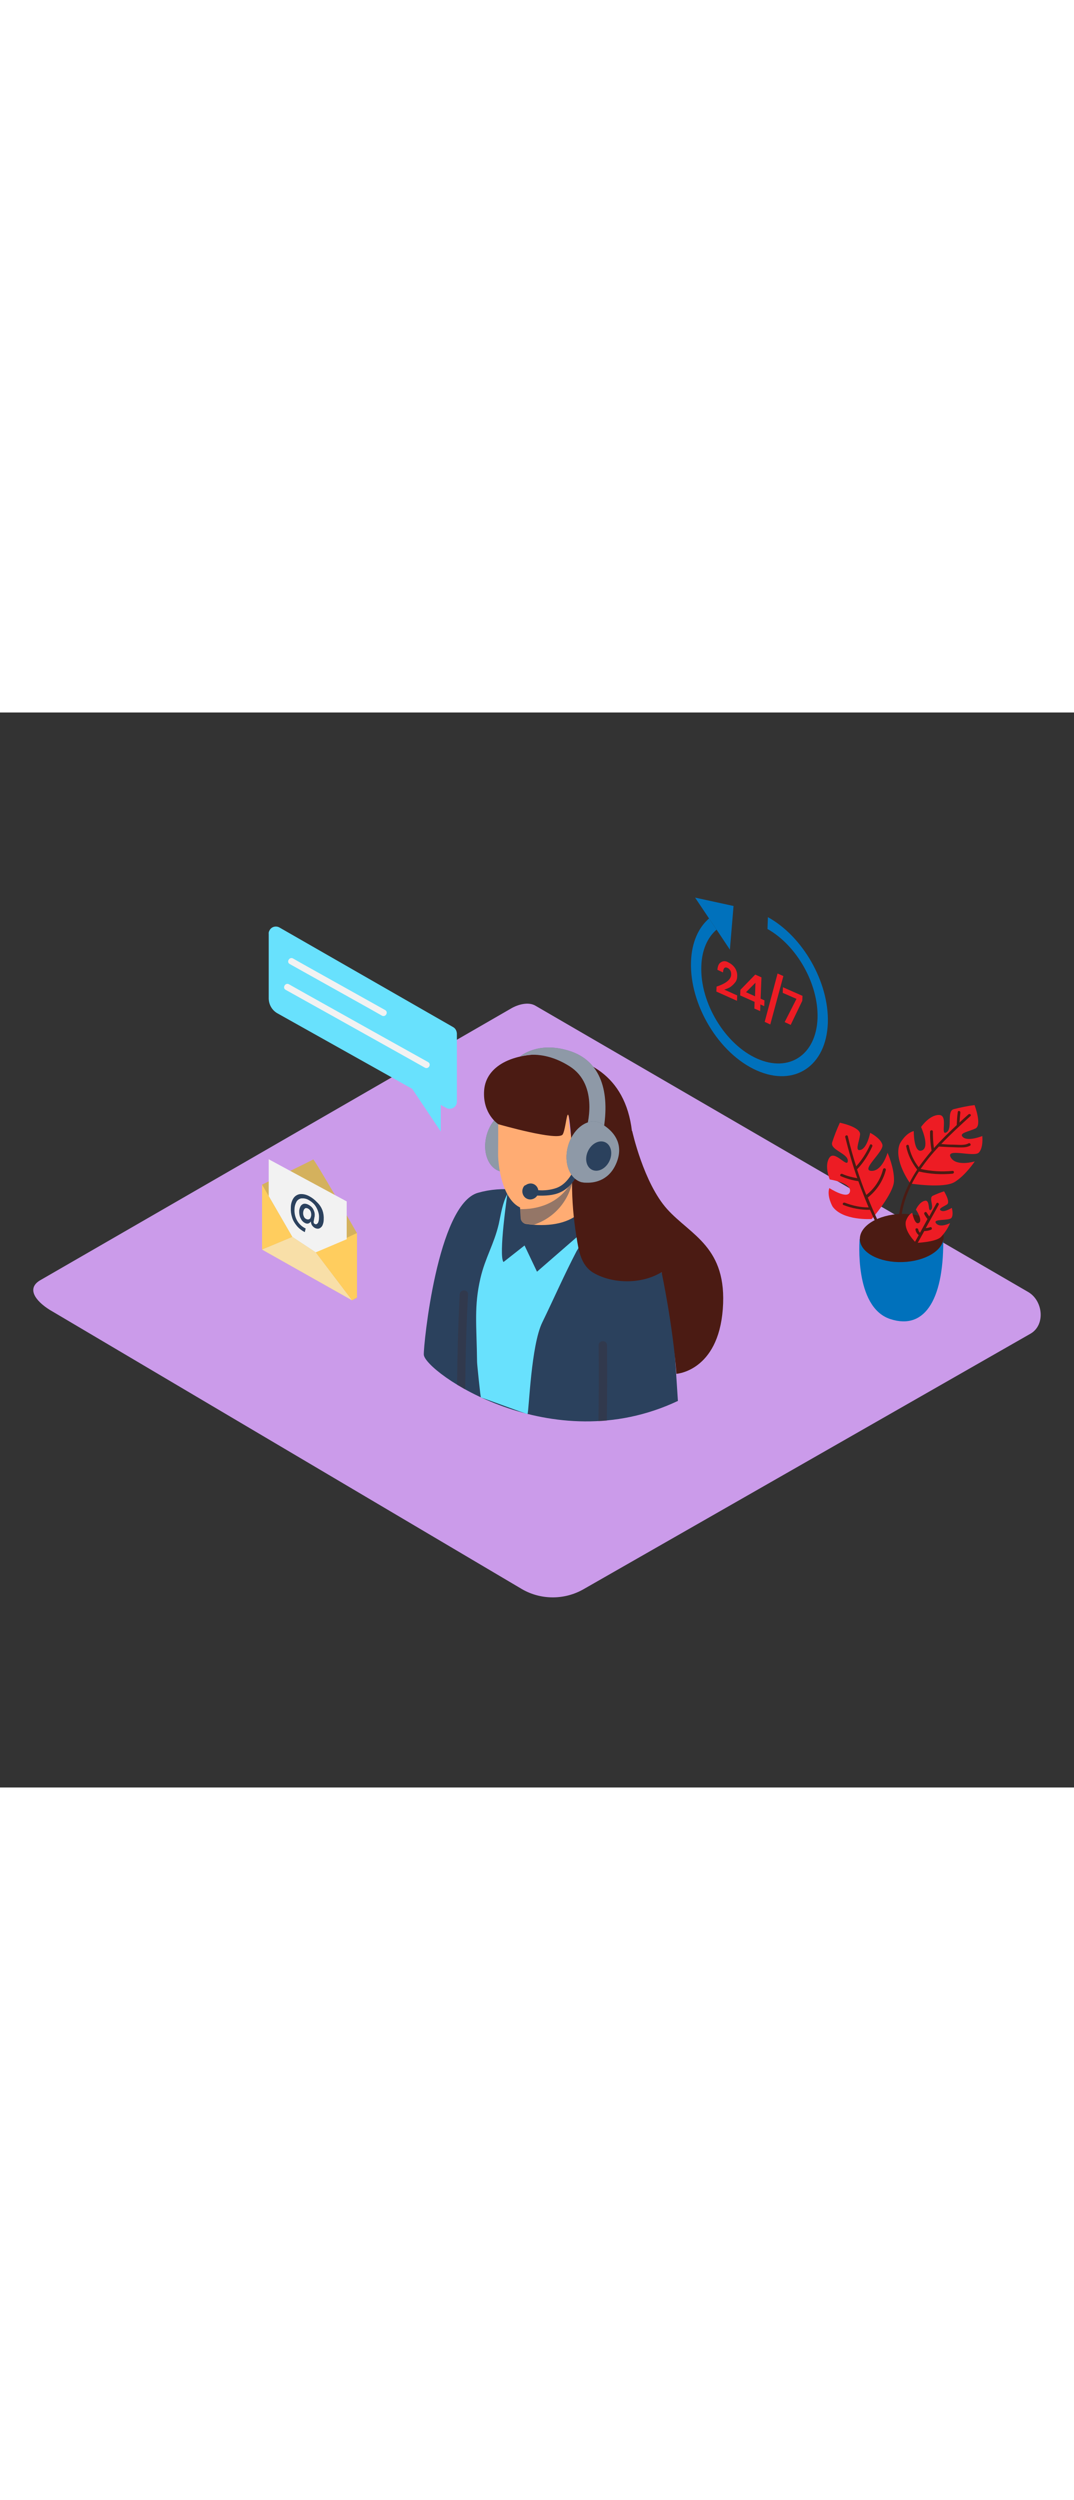 <svg version="1.1" id="Layer_1" xmlns="http://www.w3.org/2000/svg" xmlns:xlink="http://www.w3.org/1999/xlink" x="0px" y="0px" viewBox="0 0 500 500" style="width: 215px;" xml:space="preserve" data-imageid="customer-service-1-5" imageName="Customer Service 1" class="illustrations_image">
<rect x="0" y="0" width="500" height="500" fill="#333333" stroke="none"/>
<style type="text/css">
	.st0_customer-service-1-5{fill:#CB9BEA;}
	.st1_customer-service-1-5{fill:#0071BC;}
	.st2_customer-service-1-5{fill:#4B1B13;}
	.st3_customer-service-1-5{fill:#ED1C24;}
	.st4_customer-service-1-5{fill:#2B415D;}
	.st5_customer-service-1-5{opacity:0.5;fill:#F2F2F2;enable-background:new    ;}
	.st6_customer-service-1-5{fill:#68E1FD;}
	.st7_customer-service-1-5{opacity:0.2;fill:#4B1B13;enable-background:new    ;}
	.st8_customer-service-1-5{fill:#FFAC73;}
	.st9_customer-service-1-5{opacity:0.5;fill:#2B415D;enable-background:new    ;}
	.st10_customer-service-1-5{fill:#F2F2F2;}
	.st11_customer-service-1-5{fill:#FFCD5E;}
	.st12_customer-service-1-5{opacity:0.2;fill:#2B415D;enable-background:new    ;}
</style>
<path id="field_customer-service-1-5" class="st0_customer-service-1-5" d="M243.1,407.8L24.6,278.7c-7-3.9-12.9-10.3-6.1-14.5l219.2-126.4c3.3-2,8.3-3.4,11.6-1.4l229.3,133.1&#10;&#9;c7,4,8.2,15.3,1.2,19.4l-208,118.8C263,412.8,252,412.9,243.1,407.8z"/>
<g id="plant_customer-service-1-5">
	<path class="st1_customer-service-1-5" d="M400.2,244.9c0,0-2.7,31.6,14.2,37.2s25.3-10.6,24.7-38.5"/>
	
		<ellipse transform="matrix(1 -3.175965e-02 3.175965e-02 1 -7.548 13.45)" class="st2_customer-service-1-5" cx="419.6" cy="244.3" rx="19.5" ry="11.2"/>
	<path class="st3_customer-service-1-5" d="M423.8,219.1c0,0-8-10.8-4.9-18.5c0,0,2.6-5,6.5-5.9c0,0-0.1,10.5,3.8,9s-0.4-10.9-0.4-10.9s3.9-5.7,8.4-5.6&#10;&#9;&#9;s0.3,9.8,3.4,8.1s-0.1-9.8,3.4-10.8c3.2-0.8,6.4-1.5,9.7-1.9c0,0,3.6,9.4,0.4,10.9s-8.1,2.1-5.7,4.1s8.9-0.6,8.9-0.6&#10;&#9;&#9;s0.6,5.4-1.6,7.7s-15.6-2.3-13.1,2.2s11.2,1.9,11.2,1.9s-4.3,6.5-9.4,9.6S423.8,219.1,423.8,219.1z"/>
	<path class="st3_customer-service-1-5" d="M426.5,246.7c0,0-5.7-5.3-4.8-10c0,0,0.9-3.1,3-4c0,0,1.1,5.9,3.1,4.7s-1.4-6.2-1.4-6.2s1.6-3.6,4.2-4.1&#10;&#9;&#9;s1.2,5.5,2.8,4.2s-1.1-5.5,0.8-6.5c1.7-0.8,3.5-1.5,5.3-2.1c0,0,3.1,5,1.4,6.1s-4.4,2-2.8,2.9s5-1.3,5-1.3s0.9,3-0.1,4.6&#10;&#9;&#9;s-9.1,0.3-7.2,2.6s6.5-0.1,6.5-0.1c-1,2.4-2.5,4.6-4.3,6.5C435.4,246.4,426.5,246.7,426.5,246.7z"/>
	<path class="st3_customer-service-1-5" d="M405.8,235.6c0,0-13.4,0.9-18.2-5.8c0,0-2.8-4.9-1.5-8.6c0,0,8.8,5.7,9.6,1.6s-9.4-5.6-9.4-5.6&#10;&#9;&#9;s-2.7-6.3-0.2-10.1s8.4,5,8.6,1.5s-8.3-5.1-7.3-8.6c1-3.1,2.2-6.2,3.6-9.2c0,0,9.9,2,9.4,5.6s-2.6,8,0.4,7s4.3-7.9,4.3-7.9&#10;&#9;&#9;s4.8,2.4,5.7,5.5s-10.3,11.9-5.2,12.2s7.6-8.4,7.6-8.4s3.2,7.1,3,13.1S405.8,235.6,405.8,235.6z"/>
	<path class="st2_customer-service-1-5" d="M450.9,186.9c-1.4,1.2-2.8,2.5-4.2,3.8c0.1-1.5,0.2-3,0.4-4.6c0.1-0.8-1.1-1.1-1.2-0.3c-0.3,2-0.4,4.1-0.5,6.1&#10;&#9;&#9;c-3.6,3.4-7.3,7-10.6,10.7c-0.4-2.6-0.5-5.1-0.5-7.7c0-0.8-1.2-0.8-1.3,0c-0.1,3,0.2,6,0.7,8.9c-2.1,2.5-4.1,5-6,7.7&#10;&#9;&#9;c-2.3-2.9-3.9-6.4-4.6-10c-0.2-0.8-1.4-0.4-1.2,0.4c0.8,3.9,2.6,7.5,5,10.6l0.1,0.1c-5.3,8.1-8.9,17-8.9,27.3&#10;&#9;&#9;c0,0.3,0.3,0.6,0.6,0.6s0.6-0.3,0.6-0.6c0-9.9,3.4-18.6,8.5-26.4c5.2,1.2,10.5,1.5,15.7,1c0.8-0.1,0.8-1.3,0-1.3&#10;&#9;&#9;c-5,0.5-10,0.2-14.9-0.9c2.6-3.7,5.4-7.2,8.5-10.4c0,0,0.1,0,0.1,0c3,0.2,5.9,0.3,8.9,0.4c1.9,0,3.8,0.1,5.5-0.8&#10;&#9;&#9;c0.7-0.4,0-1.5-0.7-1.1c-2,1.1-4.9,0.6-7.1,0.6c-1.9,0-3.8-0.1-5.6-0.3c4.4-4.6,9.1-8.9,13.6-13&#10;&#9;&#9;C452.4,187.2,451.5,186.4,450.9,186.9z"/>
	<path class="st2_customer-service-1-5" d="M412.4,212.8c0.1-0.3-0.1-0.7-0.5-0.8c-0.3-0.1-0.7,0.1-0.8,0.5c-1.2,4.7-3.9,8.9-7.8,11.9&#10;&#9;&#9;c-1.6-3.9-3-7.9-4.3-11.9c3-3.1,5.3-6.8,7.1-10.7c0.3-0.7-0.8-1.4-1.1-0.6c-1.6,3.6-3.8,7-6.4,9.9c-1.5-4.6-2.8-9.3-3.9-14&#10;&#9;&#9;c-0.2-0.8-1.4-0.4-1.2,0.4c1.6,6.5,3.4,12.8,5.6,19.1c-2.4-0.4-4.8-1-7-2c-0.7-0.3-1.4,0.8-0.6,1.1c2.6,1.1,5.3,1.9,8.1,2.3l0,0&#10;&#9;&#9;c1.5,4.1,3.1,8.2,4.8,12.2c-3.8,0-7.5-0.8-11.1-2.2c-0.8-0.3-1.4,0.8-0.6,1.1c3.9,1.5,8.1,2.3,12.3,2.2c2.2,5,4.6,9.9,7.2,14.8&#10;&#9;&#9;c0.4,0.7,1.5,0,1.1-0.7c-3.5-6.4-6.6-13-9.3-19.8l0,0C408.1,222.4,411.1,217.9,412.4,212.8z"/>
	<path class="st2_customer-service-1-5" d="M435.9,228.4l-3.3,6c-0.4-0.6-0.8-1.2-1.2-1.8c-0.4-0.7-1.4,0-1.1,0.7c0.4,0.8,0.9,1.6,1.5,2.3l0,0l-3.5,6.4&#10;&#9;&#9;c-0.4-0.4-0.7-0.9-0.8-1.5c-0.1-0.8-1.4-0.8-1.3,0c0.1,1,0.7,1.9,1.5,2.6l-4.5,8.1c-0.1,0.3,0,0.7,0.4,0.8c0.3,0.1,0.6,0,0.8-0.2&#10;&#9;&#9;l5.9-10.6c1,0,2.1-0.2,3.1-0.6c0.8-0.3,0.4-1.5-0.4-1.2c-0.6,0.2-1.3,0.4-2,0.4l6-10.8c0.2-0.3,0-0.7-0.3-0.9&#10;&#9;&#9;S436,228.1,435.9,228.4z"/>
</g>
<g id="cs_customer-service-1-5">
	
		<ellipse transform="matrix(0.258 -0.966 0.966 0.258 -17.116 376.615)" class="st4_customer-service-1-5" cx="236.7" cy="199.5" rx="14.5" ry="10.5"/>
	
		<ellipse transform="matrix(0.258 -0.966 0.966 0.258 -17.116 376.615)" class="st5_customer-service-1-5" cx="236.7" cy="199.5" rx="14.5" ry="10.5"/>
	<path class="st4_customer-service-1-5" d="M315.6,320.2c0,0-1.8-28.2-2.4-35.2c-0.6-6.3-2.7-34.1-20.1-42.8c-21.9-11.1-47.2-25.5-70.6-18.8&#10;&#9;&#9;c-18.9,5.4-25.4,71-25.2,75.3C197.8,306.6,256.5,348.1,315.6,320.2z"/>
	<path class="st6_customer-service-1-5 targetColor" d="M270.8,245.6c0,1.5-1.7,3.7-2.4,5c-5.6,10.7-10.6,22.1-15.9,33c-5.3,10.7-6.2,40.8-6.9,42.7&#10;&#9;&#9;c-0.1,0.2-21.5-7.8-21.7-7.7s-1.8-15.5-1.8-16.5c-0.2-17.1-1.5-25.9,1.6-39.1c2.2-9.4,6.3-15.7,8.5-25.1c1-4.5,1.7-9.8,4-13.9&#10;&#9;&#9;C238.7,219.4,270.8,235.5,270.8,245.6z" style="fill: rgb(104, 225, 253);"/>
	<path class="st7_customer-service-1-5" d="M280.4,329.6c-0.6,0-1.2,0.1-1.8,0.1c0.2-11.8,0.2-23.6,0.1-35.4c0-2.5,3.9-2.5,3.9,0&#10;&#9;&#9;c0.1,11.7,0.1,23.4-0.1,35.2L280.4,329.6z"/>
	<path class="st7_customer-service-1-5" d="M216.4,314.8L216.4,314.8c-0.1-0.1-0.3-0.1-0.4-0.2l-1-0.6c-0.4-0.2-0.8-0.5-1.2-0.7l-1-0.6&#10;&#9;&#9;c0.1-14,0.5-28,1.2-42c0.1-2.5,4-2.5,3.9,0c-0.8,14.4-1.2,28.9-1.3,43.3C216.6,314.3,216.6,314.6,216.4,314.8z"/>
	<path class="st4_customer-service-1-5" d="M236.2,224c0,0-4.2,28.7-1.8,31.6l9.8-7.7l5.8,12.2l24.4-21.2L236.2,224z"/>
	<path class="st8_customer-service-1-5" d="M231.9,179.9c0,0,0.1,18.3,0,25.2c-0.1,7.2,2.9,26.6,14.8,26c11.8-0.6,23.9-14.4,23.9-17.5&#10;&#9;&#9;c0,0,11.9-7.4,5.2-13.1s-7.3,4-7.3,4s-3.7-5.3-3.9-19.6C264.5,184.7,247.7,187.4,231.9,179.9z"/>
	<path class="st8_customer-service-1-5" d="M270,232.6c-6,5.6-15.8,6.6-24.9,5.3c-1.4-0.1-2.5-1.2-2.7-2.6c-0.1-2.8-0.3-5.6-0.6-8.3l31.2-15.2l-2.4,19.9&#10;&#9;&#9;C270.6,231.6,270.4,232,270,232.6z"/>
	<path class="st9_customer-service-1-5" d="M248.6,238.2c-1.2-0.1-2.4-0.2-3.6-0.4c-1.4-0.1-2.4-1.1-2.6-2.5c-0.1-1.4-0.1-2.9-0.2-4.3&#10;&#9;&#9;c6.6,0.1,18.3-1.6,24.5-13.8C265,227,258.1,235.1,248.6,238.2z"/>
	<path class="st2_customer-service-1-5" d="M310.6,231c-11-12.2-16.3-36.4-16.3-36.4l-0.1,0.1c-3.1-26.6-22.1-34.7-38.7-35.6c-16.9-1-29.2,5.4-30.1,16.5&#10;&#9;&#9;s6.6,15.9,6.6,15.9s28.1,8.1,30,4.7s2.2-19.6,3.9,1.5c0.5,7,0.4,13.9,0.4,20.9c0,8.5,0.7,17,2.1,25.4c1,6.3,2,13.2,8,16.7&#10;&#9;&#9;c9.2,5.2,22.5,5.2,31.6-0.4c0,0,5.3,24.9,6.9,47.3c0,0,19.4-1.2,21.6-30.1S321.6,243.2,310.6,231z"/>
	<path class="st4_customer-service-1-5" d="M273,193.5c0,0,6.3-20.1-7.9-29c-13-8.2-23-4.5-23-4.5s8.2-7.3,23-2.6s18.9,19.2,15.8,37"/>
	<path class="st5_customer-service-1-5" d="M273,193.5c0,0,6.3-20.1-7.9-29c-13-8.2-23-4.5-23-4.5s8.2-7.3,23-2.6s18.9,19.2,15.8,37"/>
	<path class="st4_customer-service-1-5" d="M267.6,212.3c-2.1,3.6-4.3,7.2-8.4,8.8c-2.8,1-5.7,1.3-8.6,1.1c-0.3-2-2.1-3.4-4.1-3.1&#10;&#9;&#9;c-0.6,0.1-1.2,0.3-1.7,0.7c-0.4,0.1-0.7,0.3-0.9,0.6c-1.2,1.7-0.9,4.1,0.8,5.4c0.6,0.4,1.3,0.7,2.1,0.7c1.3,0,2.6-0.7,3.3-1.8&#10;&#9;&#9;c3.7,0.1,7.5,0,10.9-1.6c4.1-1.9,6.6-5.7,8.8-9.5c0.3-0.6,0.1-1.4-0.5-1.7C268.6,211.6,267.9,211.8,267.6,212.3z"/>
	<path class="st4_customer-service-1-5" d="M281.4,192.2c-0.9-0.8-2-1.4-3.1-1.7c-5.6-1.5-11.8,3.6-13.9,11.3s0.8,15.2,6.4,16.7h0.2&#10;&#9;&#9;c0.7,0.2,1.5,0.2,2.2,0.2c3.8,0.1,11-1.1,14.2-10.3C290.3,199.9,285.1,194.7,281.4,192.2z"/>
	<path class="st5_customer-service-1-5" d="M281.4,192.2c-0.9-0.8-2-1.4-3.1-1.7c-5.6-1.5-11.8,3.6-13.9,11.3s0.8,15.2,6.4,16.7h0.2&#10;&#9;&#9;c0.7,0.2,1.5,0.2,2.2,0.2c3.8,0.1,11-1.1,14.2-10.3C290.3,199.9,285.1,194.7,281.4,192.2z"/>
	<ellipse transform="matrix(0.436 -0.9 0.9 0.436 -28.455 367.198)" class="st4_customer-service-1-5" cx="278.7" cy="206.3" rx="7.1" ry="5.5"/>
</g>
<g id="chat_customer-service-1-5">
	<path class="st6_customer-service-1-5 targetColor" d="M210.9,146.3L130.1,100c-1.6-0.9-3.7-0.4-4.6,1.3c-0.3,0.5-0.5,1.1-0.4,1.7v29.9c0,3,1.6,5.7,4.2,7.1&#10;&#9;&#9;l78.4,43.9c1.6,0.9,3.7,0.3,4.6-1.3c0.3-0.5,0.4-1.1,0.4-1.7v-31.6C212.6,148,212,146.9,210.9,146.3z" style="fill: rgb(104, 225, 253);"/>
	<polyline class="st6_customer-service-1-5 targetColor" points="205.2,177.4 205.2,194.9 190.6,173.1 &#9;" style="fill: rgb(104, 225, 253);"/>
	<path class="st10_customer-service-1-5" d="M134.9,117l14.5,8.1l23.1,12.9l5.3,3c1.7,0.9,3.2-1.6,1.5-2.6l-14.5-8.1l-23.1-12.9l-5.3-3&#10;&#9;&#9;C134.7,113.5,133.2,116.1,134.9,117L134.9,117z"/>
	<path class="st10_customer-service-1-5" d="M133,129l21.9,12.2l34.9,19.5l8,4.5c1.7,0.9,3.2-1.6,1.5-2.6l-21.9-12.2l-34.9-19.5l-8-4.5&#10;&#9;&#9;C132.8,125.5,131.3,128.1,133,129L133,129z"/>
</g>
<g id="message_customer-service-1-5">
	<path class="st11_customer-service-1-5" d="M163.9,273.4l2.3-1.2v-30c0,0-19.9-34.7-20.4-34.3S122,219.6,122,219.6v27.2"/>
	<path class="st12_customer-service-1-5" d="M163.9,273.4l2.3-1.2v-30c0,0-19.9-34.7-20.4-34.3S122,219.6,122,219.6v27.2"/>
	<polygon class="st11_customer-service-1-5" points="122,219.6 122,249.8 136.1,243.9 &#9;"/>
	<path class="st11_customer-service-1-5" d="M166.2,272.1v-30l-19.2,9l16.9,22.3C164,273.3,166.1,272.2,166.2,272.1z"/>
	<polygon class="st11_customer-service-1-5" points="122,249.8 163.9,273.4 147,251.1 136.1,243.9 &#9;"/>
	<polygon class="st5_customer-service-1-5" points="122,249.8 163.9,273.4 147,251.1 136.1,243.9 &#9;"/>
	<polygon class="st10_customer-service-1-5" points="125.1,224.9 125.1,207.8 161.4,227.4 161.4,245 147,251.1 136.1,243.9 &#9;"/>
	<path class="st4_customer-service-1-5" d="M150.1,231.5c0.5,1.4,0.7,2.9,0.6,4.4c0,0.9-0.2,1.8-0.6,2.7c-0.3,0.6-0.8,1.1-1.5,1.4&#10;&#9;&#9;c-0.6,0.2-1.3,0.1-1.9-0.2c-0.6-0.3-1-0.7-1.4-1.2c-0.4-0.6-0.5-1.2-0.6-1.9c-0.2,0.5-0.7,0.8-1.2,1c-0.6,0.1-1.1,0-1.6-0.3&#10;&#9;&#9;c-0.6-0.3-1-0.7-1.4-1.2c-0.4-0.6-0.7-1.2-0.9-1.8c-0.2-0.7-0.3-1.4-0.3-2.2c0-0.2,0-0.4,0-0.5c0.1-0.8,0.3-1.5,0.7-2.2&#10;&#9;&#9;c0.4-0.5,0.9-0.9,1.5-1c0.7-0.1,1.4,0.1,2,0.4c1,0.5,1.8,1.2,2.3,2.1c0.5,0.9,0.8,1.9,0.7,3c0,0.2,0,0.5-0.1,0.7l-0.3,1.6&#10;&#9;&#9;c0,0.2,0,0.3-0.1,0.4c0,0.3,0,0.5,0.1,0.8c0.1,0.2,0.3,0.3,0.5,0.4c0.3,0.2,0.6,0.2,0.9,0c0.3-0.2,0.6-0.5,0.7-0.9&#10;&#9;&#9;c0.2-0.6,0.3-1.2,0.3-1.9c0.1-1.1-0.1-2.2-0.5-3.3c-0.4-1.1-0.9-2-1.6-2.9c-0.8-0.9-1.7-1.6-2.8-2.2c-1-0.6-2.2-0.8-3.4-0.7&#10;&#9;&#9;c-0.9,0.2-1.8,0.8-2.2,1.6c-0.6,1.1-0.9,2.3-0.9,3.5c-0.1,1.8,0.3,3.6,1.2,5.2c0.9,1.6,2.3,2.9,4,3.7l-0.4,1.7&#10;&#9;&#9;c-1.4-0.7-2.7-1.7-3.7-2.9c-1-1.2-1.8-2.5-2.2-3.9c-0.5-1.5-0.7-3.1-0.6-4.7c0-1.5,0.4-3.1,1.3-4.4c0.7-1,1.9-1.7,3.1-1.8&#10;&#9;&#9;c1.5-0.1,2.9,0.3,4.2,1c1.3,0.7,2.5,1.6,3.5,2.7C148.8,228.9,149.6,230.2,150.1,231.5z M144.5,235.2c0.2-0.5,0.4-1,0.4-1.6&#10;&#9;&#9;c0-0.6-0.1-1.2-0.4-1.8c-0.3-0.5-0.7-0.9-1.2-1.1c-0.3-0.2-0.7-0.2-1-0.2c-0.3,0.1-0.6,0.4-0.8,0.7c-0.5,1.1-0.5,2.3,0,3.3&#10;&#9;&#9;c0.2,0.5,0.6,0.9,1.1,1.1c0.3,0.2,0.7,0.2,1,0.2C144,235.7,144.3,235.5,144.5,235.2"/>
</g>
<g id="_24_7_customer-service-1-5">
	<path class="st3_customer-service-1-5" d="M339,116.2c1.3,0.6,2.4,1.5,3.2,2.7c0.7,1.1,1.1,2.5,1,3.8c0,1-0.3,2.1-1,2.9c-0.6,0.8-1.4,1.5-2.2,2.1&#10;&#9;&#9;c-0.9,0.5-1.8,0.9-2.8,1.2l6,2.7l-0.1,2.5l-9.6-4.3l0.1-2.3c4.5-1.5,6.8-3.4,6.8-5.7c0-0.6-0.1-1.3-0.4-1.8c-0.3-0.5-0.8-1-1.3-1.2&#10;&#9;&#9;c-1.3-0.6-2,0.1-2.1,2.1l-2.6-1.2c0.1-1.8,0.7-3,1.6-3.5C336.6,115.5,337.9,115.5,339,116.2z"/>
	<polygon class="st3_customer-service-1-5" points="373.6,131.8 373.5,134.1 368.1,145.3 365.3,144 370.8,133.2 364.4,130.4 364.5,127.8 &#9;"/>
	<path class="st1_customer-service-1-5" d="M357.5,95.2c16.2,8.9,28.5,30.2,27.9,49.2c-0.7,20-15.5,29.9-33.1,22.1S321,136,321.7,115.9&#10;&#9;&#9;c0.3-9,3.5-15.9,8.4-20.1l3.5,5.2c-4.2,3.6-6.9,9.5-7.1,17.1c-0.6,17,11.1,36.3,26,42.9s27.5-1.8,28.1-18.8&#10;&#9;&#9;c0.5-16-9.7-33.9-23.3-41.5L357.5,95.2z"/>
	<polygon class="st1_customer-service-1-5" points="341.5,90 339.8,110.3 333.6,101 330.1,95.8 323.6,86.1 &#9;"/>
	<g>
		<path class="st3_customer-service-1-5" d="M354.1,133.1l1.8,0.8l-0.1,2.7l-1.8-0.8l-0.1,3.1l-2.7-1.2l0.1-3.1l-6.7-3l0.1-2.6l6.9-7.1l2.9,1.3&#10;&#9;&#9;&#9;L354.1,133.1z M351.5,132l0.2-6.3l-4.4,4.4L351.5,132"/>
		<polygon class="st3_customer-service-1-5" points="364.7,122.6 358.6,145.1 356,143.9 362,121.4 &#9;&#9;"/>
	</g>
</g>
</svg>
